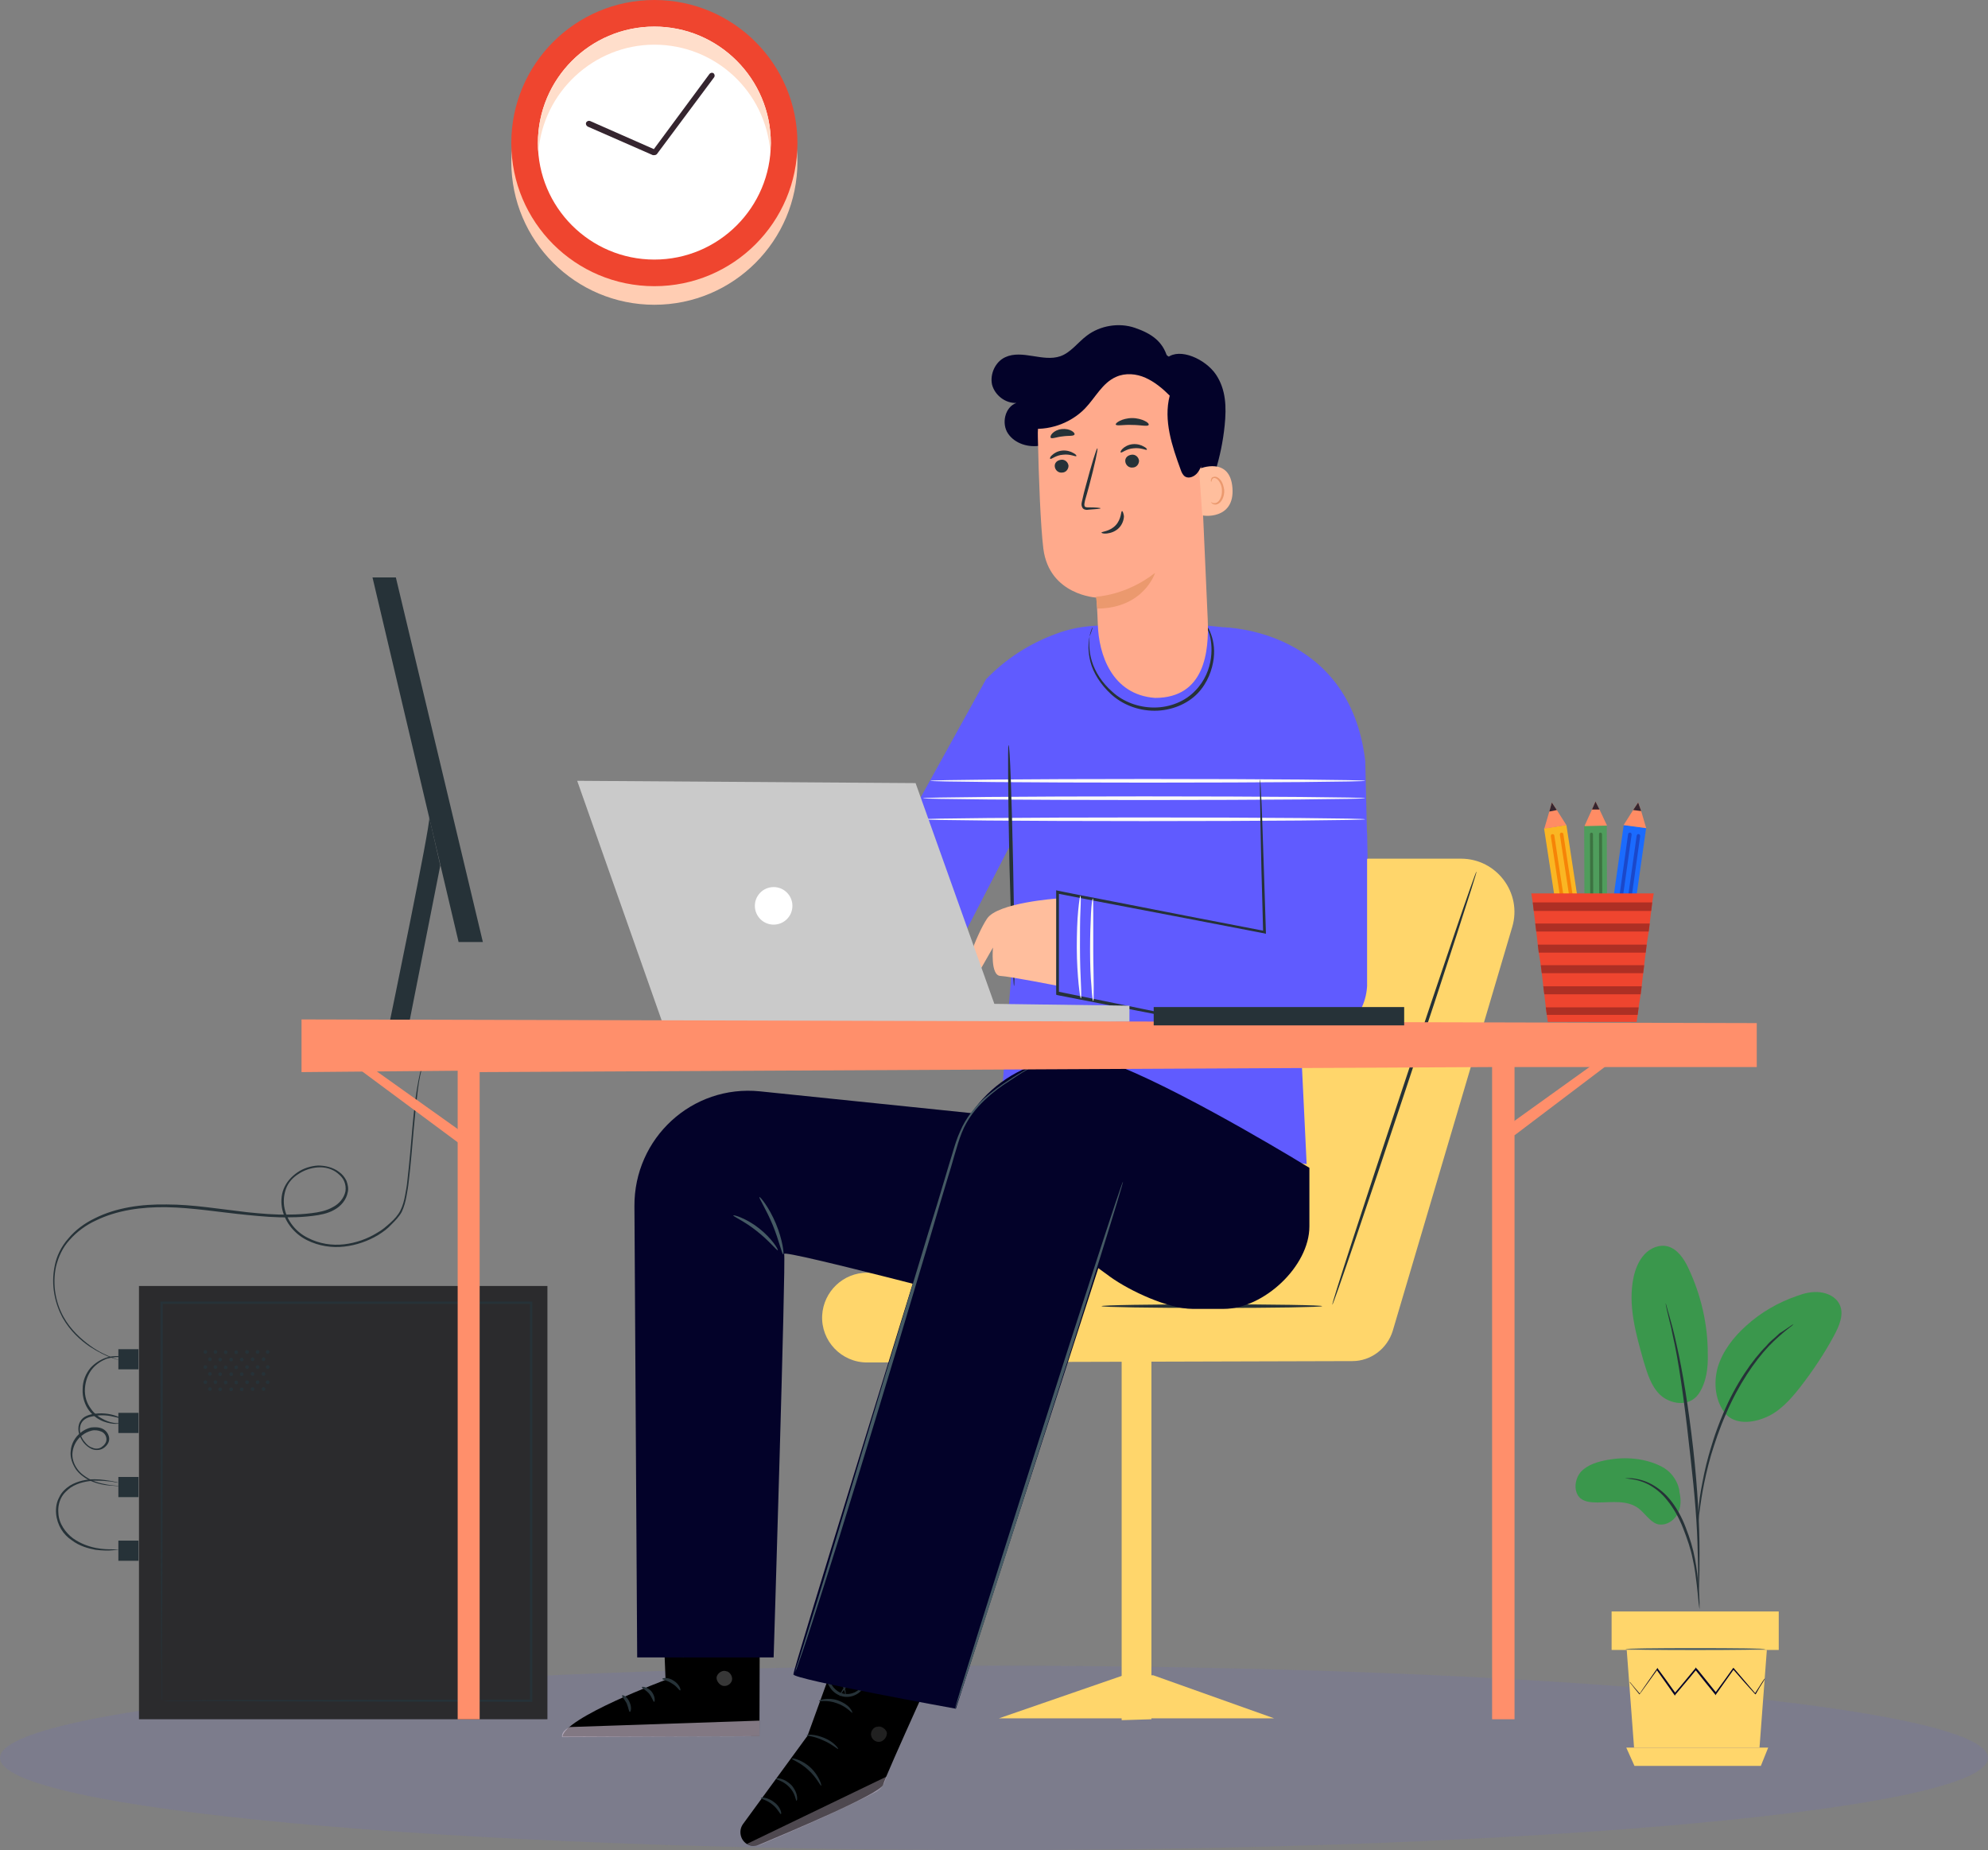 <svg width="647" height="602" viewBox="0 0 647 602" fill="none" xmlns="http://www.w3.org/2000/svg">
<rect x="0" y="0" width="647" height="602" fill="#808080" stroke="none"/>
<path opacity="0.1" d="M323.5 602C502.164 602 647 588.569 647 572C647 555.431 502.164 542 323.5 542C144.836 542 0 555.431 0 572C0 588.569 144.836 602 323.5 602Z" fill="#605BFF"/>
<path d="M509.787 268.439L502.52 269.552L510.929 324.46L518.196 323.347L509.787 268.439Z" fill="#FAB623"/>
<path d="M509.782 268.478L502.594 269.622L504.227 264.067L505.044 261.127L506.678 263.577L509.782 268.478Z" fill="#FF8C64"/>
<path d="M517.621 319.439L510.354 320.552L510.972 324.589L518.239 323.476L517.621 319.439Z" fill="#35252F"/>
<path d="M518.277 326.639L511.905 327.619C511.578 327.619 511.415 327.455 511.415 327.129L510.925 324.351L518.277 323.208L518.767 325.985C518.767 326.312 518.603 326.639 518.277 326.639Z" fill="#EF452F"/>
<path d="M506.676 263.577L504.226 264.067L505.042 261.127L506.676 263.577Z" fill="#35252F"/>
<path d="M510.373 320.555L517.64 319.442L517.195 316.535L509.928 317.648L510.373 320.555Z" fill="#F68407"/>
<path d="M504.718 272.072L510.926 312.752C510.926 313.079 511.253 313.242 511.579 313.242C511.906 313.242 512.07 312.915 512.07 312.588L505.861 271.909C505.861 271.582 505.535 271.419 505.208 271.419C504.881 271.419 504.718 271.745 504.718 272.072Z" fill="#F68407"/>
<path d="M507.657 271.583L513.865 312.262C513.865 312.589 514.192 312.752 514.519 312.752C514.846 312.752 515.009 312.426 515.009 312.099L508.801 271.419C508.801 271.093 508.474 270.929 508.147 270.929C507.821 270.929 507.657 271.256 507.657 271.583Z" fill="#F68407"/>
<path d="M522.927 268.63L515.576 268.654L515.757 324.2L523.108 324.176L522.927 268.63Z" fill="#4F9D5C"/>
<path d="M523.015 268.64L515.663 268.804L518.114 263.412L519.257 260.798L520.564 263.412L523.015 268.64Z" fill="#FF8C64"/>
<path d="M523.174 320.255L515.823 320.279L515.836 324.363L523.188 324.339L523.174 320.255Z" fill="#35252F"/>
<path d="M522.689 327.455H516.317C515.991 327.455 515.827 327.292 515.827 326.965V324.188H523.179V326.965C523.179 327.292 523.015 327.455 522.689 327.455Z" fill="#EF452F"/>
<path d="M520.566 263.414H518.115L519.259 260.8L520.566 263.414Z" fill="#35252F"/>
<path d="M515.821 320.281L523.172 320.257L523.163 317.316L515.811 317.34L515.821 320.281Z" fill="#3C7341"/>
<path d="M517.459 271.418L517.622 312.588C517.622 312.914 517.949 313.078 518.112 313.078C518.439 313.078 518.603 312.751 518.603 312.588L518.439 271.418C518.439 271.091 518.112 270.928 517.949 270.928C517.786 270.928 517.459 271.091 517.459 271.418Z" fill="#3C7341"/>
<path d="M520.401 271.419L520.564 312.589C520.564 312.915 520.891 313.079 521.054 313.079C521.381 313.079 521.545 312.752 521.545 312.589L521.381 271.419C521.381 271.092 521.054 270.929 520.891 270.929C520.564 270.929 520.401 271.092 520.401 271.419Z" fill="#3C7341"/>
<path d="M535.731 269.476L528.452 268.442L520.637 323.438L527.916 324.473L535.731 269.476Z" fill="#1B6BFE"/>
<path d="M535.758 269.459L528.406 268.478L531.51 263.577L533.144 261.127L534.124 263.904L535.758 269.459Z" fill="#FF8C64"/>
<path d="M528.509 320.522L521.23 319.488L520.655 323.532L527.934 324.566L528.509 320.522Z" fill="#35252F"/>
<path d="M526.936 327.619L520.564 326.639C520.238 326.639 520.074 326.312 520.074 326.149L520.401 323.372L527.753 324.352L527.426 327.129C527.426 327.456 527.263 327.619 526.936 327.619Z" fill="#EF452F"/>
<path d="M534.125 263.904L531.511 263.577L533.144 261.127L534.125 263.904Z" fill="#35252F"/>
<path d="M521.181 319.371L528.46 320.406L528.874 317.494L521.595 316.46L521.181 319.371Z" fill="#1B48CA"/>
<path d="M529.876 271.419L524.158 312.099C524.158 312.426 524.321 312.752 524.648 312.752C524.975 312.752 525.301 312.589 525.301 312.262L531.019 271.583C531.019 271.256 530.856 270.929 530.529 270.929C530.203 270.929 529.876 271.093 529.876 271.419Z" fill="#1B48CA"/>
<path d="M532.655 271.909L526.937 312.589C526.937 312.916 527.1 313.242 527.427 313.242C527.753 313.242 528.08 313.079 528.08 312.752L533.798 272.073C533.798 271.746 533.635 271.419 533.308 271.419C532.981 271.256 532.818 271.583 532.655 271.909Z" fill="#1B48CA"/>
<path d="M538.21 290.697L537.72 293.638L537.393 296.415L536.903 300.5L536.577 303.114L535.923 307.361L535.596 309.975L535.106 314.059L534.78 316.673L534.289 320.921L533.963 323.535L533.309 327.783L532.982 330.233L532.656 332.52H503.739L503.412 330.233L503.085 327.783L502.595 323.535L502.269 320.921L501.778 316.673L501.452 314.059L500.798 309.975L500.471 307.361L499.981 303.114L499.655 300.5L499.165 296.415L498.838 293.638L498.348 290.697H538.21Z" fill="#EF452F"/>
<path d="M537.719 293.637L537.393 296.415H499.164L498.837 293.637H537.719Z" fill="#AD2F24"/>
<path d="M536.904 300.5L536.577 303.114H499.982L499.655 300.5H536.904Z" fill="#AD2F24"/>
<path d="M535.922 307.36L535.596 309.974H500.797L500.471 307.36H535.922Z" fill="#AD2F24"/>
<path d="M535.104 314.059L534.778 316.673H501.776L501.45 314.059H535.104Z" fill="#AD2F24"/>
<path d="M534.288 320.921L533.961 323.535H502.594L502.267 320.921H534.288Z" fill="#AD2F24"/>
<path d="M533.307 327.781L532.98 330.232H503.41L503.083 327.781H533.307Z" fill="#AD2F24"/>
<path d="M212.965 99.167C238.68 99.167 259.526 78.32 259.526 52.606C259.526 26.891 238.68 6.045 212.965 6.045C187.25 6.045 166.404 26.891 166.404 52.606C166.404 78.32 187.25 99.167 212.965 99.167Z" fill="#FFCDB3"/>
<path d="M212.965 93.122C238.68 93.122 259.526 72.276 259.526 46.561C259.526 20.846 238.68 0 212.965 0C187.25 0 166.404 20.846 166.404 46.561C166.404 72.276 187.25 93.122 212.965 93.122Z" fill="#EF452F"/>
<path d="M212.964 84.462C233.875 84.462 250.866 67.472 250.866 46.56C250.866 25.648 233.875 8.658 212.964 8.658C192.052 8.658 175.062 25.648 175.062 46.56C175.062 67.472 192.052 84.462 212.964 84.462Z" fill="white"/>
<path d="M175.062 46.56C175.062 47.54 175.062 48.52 175.225 49.501C176.695 30.059 193.196 14.539 212.964 14.539C232.895 14.539 249.232 29.896 250.703 49.501C250.703 48.52 250.866 47.54 250.866 46.56C250.866 25.648 233.875 8.658 212.964 8.658C192.052 8.658 175.062 25.648 175.062 46.56Z" fill="#FFDECB"/>
<path d="M212.965 50.482C213.292 50.482 213.618 50.319 213.782 50.155L232.406 25.159C232.733 24.669 232.569 24.179 232.243 23.852C231.753 23.526 231.263 23.689 230.936 24.016L212.802 48.522L192.053 39.373C191.563 39.209 191.073 39.373 190.746 39.863C190.583 40.353 190.746 40.843 191.236 41.17L212.475 50.482C212.638 50.482 212.802 50.482 212.965 50.482Z" fill="#35252F"/>
<path d="M492.165 301.607L453.269 433.049C451.48 438.862 446.115 442.885 440.154 442.885L282.184 443.332C273.839 443.332 267.132 436.328 267.579 427.982C268.026 420.233 274.435 414.123 282.184 414.123H342.541L390.975 279.401H475.474C487.098 279.401 495.443 290.578 492.165 301.607Z" fill="#FFD66B"/>
<path d="M394.403 425.598C374.567 425.598 358.487 425.331 358.487 425.002C358.487 424.672 374.567 424.406 394.403 424.406C414.238 424.406 430.318 424.672 430.318 425.002C430.318 425.331 414.238 425.598 394.403 425.598Z" fill="#263238"/>
<path d="M480.54 283.575C480.242 283.425 469.512 314.87 456.547 353.916C443.581 392.812 433.298 424.406 433.596 424.555C433.894 424.704 444.624 393.259 457.59 354.214C470.555 315.318 480.838 283.575 480.54 283.575Z" fill="#263238"/>
<path d="M365.044 559.724L374.731 559.426V442.885H365.044V559.724Z" fill="#FFD66B"/>
<path d="M414.67 559.127H325.104L365.64 545.118H375.326L414.67 559.127Z" fill="#FFD66B"/>
<path d="M437.324 249.147L422.57 323.214L425.253 378.802L325.553 362.26L329.428 313.677L329.577 273.439L305.136 320.83L286.061 284.02L320.933 220.981C327.341 214.424 334.793 209.506 343.735 206.227C348.056 204.588 352.676 203.694 358.041 203.545C369.516 207.121 380.992 207.121 392.616 203.545C393.957 203.694 395.894 203.843 398.428 204.141C398.577 204.141 398.726 204.141 398.875 204.141C420.037 206.674 436.132 224.26 437.324 245.571V249.147Z" fill="#605BFF"/>
<path d="M398.279 204.14C398.279 204.14 439.262 204.438 444.329 247.657L445.074 279.4L409.754 279.102L398.279 204.14Z" fill="#605BFF"/>
<path d="M300.367 259.728C300.367 260.026 332.557 260.325 372.347 260.325C412.138 260.325 444.328 260.026 444.328 259.728C444.328 259.43 412.138 259.132 372.347 259.132C332.557 259.132 300.367 259.43 300.367 259.728Z" fill="#FAFAFA"/>
<path d="M300.367 266.584C300.367 266.882 332.557 267.18 372.347 267.18C412.138 267.18 444.328 266.882 444.328 266.584C444.328 266.286 412.138 265.988 372.347 265.988C332.557 265.988 300.367 266.286 300.367 266.584Z" fill="#FAFAFA"/>
<path d="M302.751 254.066C302.751 254.364 334.494 254.662 373.54 254.662C412.585 254.662 444.328 254.364 444.328 254.066C444.328 253.768 412.585 253.469 373.54 253.469C334.345 253.469 302.751 253.768 302.751 254.066Z" fill="#FAFAFA"/>
<path d="M330.024 320.831C330.322 320.831 330.173 303.245 329.726 281.636C329.279 260.027 328.683 242.442 328.236 242.442C327.938 242.442 328.087 260.027 328.534 281.636C329.13 303.245 329.726 320.831 330.024 320.831Z" fill="#263238"/>
<path d="M344.032 292.366C344.032 292.366 324.659 293.707 321.231 298.923C317.803 303.99 312.438 318.595 314.376 318.744C316.462 318.893 317.803 317.701 317.803 317.701L323.168 308.312C323.168 308.312 322.274 317.403 325.553 317.552C328.682 317.701 344.479 320.831 344.479 320.831L344.032 292.366Z" fill="#FFBE9D"/>
<path d="M444.925 270.905V320.83C444.329 332.454 433.301 340.799 421.974 338.415L343.884 322.32L344.033 290.279L411.393 303.244L412.288 269.415L444.925 270.905Z" fill="#605BFF"/>
<path d="M400.365 334.392C400.365 334.392 400.067 334.243 399.321 334.094C398.576 333.945 397.533 333.647 396.341 333.349C393.658 332.753 389.784 332.007 384.866 330.964C374.881 328.878 360.872 326.046 344.181 322.619L344.628 323.066C344.628 313.081 344.628 301.904 344.628 290.131L344.032 290.727C348.503 291.621 353.123 292.515 357.743 293.409C377.414 297.135 395.894 300.712 411.393 303.692L411.989 303.841V303.245C411.542 288.342 411.095 275.973 410.797 267.18C410.648 262.858 410.499 259.58 410.349 257.195C410.349 256.152 410.2 255.258 410.2 254.513C410.2 253.917 410.051 253.619 410.051 253.619C410.051 253.619 410.051 253.917 410.051 254.513C410.051 255.258 410.051 256.003 410.051 257.195C410.051 259.58 410.2 263.007 410.2 267.329C410.349 276.122 410.648 288.491 411.095 303.394L411.691 302.947C396.192 299.966 377.712 296.39 358.041 292.515C353.272 291.621 348.652 290.727 344.33 289.833L343.734 289.683V290.28C343.734 302.053 343.734 313.081 343.734 323.215V323.662L344.181 323.811C360.872 327.09 374.881 329.772 384.866 331.709C389.784 332.604 393.658 333.349 396.341 333.796C397.682 333.945 398.576 334.243 399.47 334.392C400.067 334.392 400.365 334.392 400.365 334.392Z" fill="#263238"/>
<path d="M355.507 204.141C355.507 204.141 355.358 204.439 355.209 204.886C355.06 205.333 354.762 206.079 354.613 207.122C354.166 209.059 354.017 212.04 354.911 215.467C355.805 218.895 358.19 222.77 361.617 225.899C365.194 229.178 370.261 231.264 375.775 231.264C381.289 231.264 386.505 229.029 389.784 225.601C393.062 222.174 394.553 217.852 395 214.275C395.447 210.698 394.702 207.718 393.957 205.93C393.659 205.035 393.211 204.29 392.913 203.843C392.615 203.396 392.466 203.098 392.466 203.247C392.317 203.247 392.913 204.29 393.51 206.079C394.106 207.867 394.553 210.698 394.106 214.126C393.659 217.554 392.168 221.577 388.89 224.856C385.76 228.135 380.842 230.221 375.626 230.221C370.41 230.221 365.492 228.284 362.065 225.154C358.637 222.174 356.401 218.597 355.358 215.169C354.315 211.891 354.464 208.91 354.613 207.122C355.358 205.184 355.656 204.141 355.507 204.141Z" fill="#263238"/>
<path d="M351.781 324.854C351.93 324.854 351.93 322.917 351.781 319.936C351.632 316.956 351.483 312.783 351.483 308.163C351.483 303.543 351.483 299.37 351.632 296.39C351.781 293.409 351.781 291.472 351.632 291.472C351.483 291.472 351.185 293.26 350.887 296.39C350.589 299.37 350.44 303.692 350.44 308.312C350.44 312.932 350.738 317.105 351.036 320.234C351.334 323.066 351.632 325.003 351.781 324.854Z" fill="#FAFAFA"/>
<path d="M355.806 325.749C355.955 325.749 355.955 323.811 355.955 320.831C355.955 317.403 355.806 313.379 355.806 309.057C355.806 304.736 355.806 300.712 355.806 297.284C355.806 294.304 355.806 292.366 355.657 292.366C355.508 292.366 355.209 294.155 355.06 297.284C354.911 300.265 354.762 304.437 354.762 309.057C354.762 313.677 354.911 317.85 355.209 320.831C355.358 323.96 355.657 325.749 355.806 325.749Z" fill="#FAFAFA"/>
<path d="M277.564 524.105L262.81 564.79L241.798 593.552C240.307 595.639 240.903 598.619 242.99 599.961C244.182 600.706 245.672 600.855 247.013 600.259C255.508 596.682 286.506 583.717 287.4 580.736C288.443 577.159 308.413 533.494 308.413 533.494L277.564 524.105Z" fill="black"/>
<g opacity="0.6">
<g opacity="0.6">
<path d="M243.139 599.962L288.592 578.054L287.996 579.694C287.4 581.184 286.357 582.376 285.016 583.121C281.29 585.059 270.858 590.424 247.46 600.26C245.97 600.856 244.331 600.707 243.139 599.962Z" fill="#D8C8DA"/>
</g>
</g>
<g opacity="0.6">
<g opacity="0.6">
<g opacity="0.6">
<path opacity="0.6" d="M285.463 561.81C284.122 562.108 283.228 563.45 283.526 564.791C283.824 566.132 285.165 567.026 286.506 566.728C287.848 566.43 288.891 564.791 288.593 563.599C288.146 562.406 286.506 561.363 285.314 561.959" fill="white"/>
</g>
</g>
</g>
<path d="M259.234 585.952C258.936 585.952 258.936 583.567 256.85 581.481C254.912 579.395 252.528 579.097 252.528 578.799C252.528 578.65 253.124 578.5 254.167 578.799C255.21 579.097 256.403 579.693 257.595 580.885C258.638 582.077 259.234 583.418 259.383 584.462C259.532 585.356 259.383 585.952 259.234 585.952Z" fill="#263238"/>
<path d="M254.168 590.274C253.87 590.423 253.125 588.485 251.337 587.144C249.548 585.654 247.611 585.356 247.611 585.058C247.611 584.76 249.846 584.76 251.933 586.399C254.019 587.889 254.466 590.125 254.168 590.274Z" fill="#263238"/>
<path d="M267.281 581.035C266.983 581.184 265.791 578.352 263.109 575.968C260.426 573.434 257.595 572.54 257.744 572.242C257.744 571.944 261.022 572.54 263.854 575.223C266.685 577.905 267.43 581.035 267.281 581.035Z" fill="#263238"/>
<path d="M272.795 569.112C272.646 569.261 270.709 567.473 267.877 566.281C265.046 564.939 262.512 564.79 262.512 564.641C262.512 564.343 265.195 564.194 268.324 565.536C271.305 566.728 272.944 568.963 272.795 569.112Z" fill="#263238"/>
<path d="M277.416 557.339C277.266 557.488 275.478 555.253 272.349 554.209C269.219 553.017 266.536 553.762 266.536 553.464C266.536 553.315 267.133 553.017 268.325 552.868C269.517 552.719 271.156 552.719 272.796 553.315C274.435 553.911 275.776 554.806 276.521 555.7C277.266 556.594 277.416 557.19 277.416 557.339Z" fill="#263238"/>
<path d="M273.242 551.974C273.242 551.974 273.242 551.378 273.838 550.484C274.286 549.59 275.18 548.249 276.67 546.907C277.415 546.311 278.16 545.566 279.501 545.417C280.098 545.417 280.992 545.864 281.29 546.46C281.588 547.205 281.439 547.95 281.29 548.547C280.247 551.08 277.117 552.719 274.136 551.974C271.156 551.229 269.219 548.547 268.92 545.864C268.92 545.268 268.92 544.374 269.517 543.927C270.113 543.331 271.007 543.331 271.603 543.778C272.795 544.374 273.242 545.417 273.689 546.162C274.584 547.801 275.031 549.292 275.18 550.335C275.329 551.378 275.329 551.974 275.329 551.974C275.18 551.974 275.031 549.59 273.093 546.46C272.646 545.715 272.05 544.821 271.156 544.374C270.709 544.225 270.262 544.225 270.113 544.523C269.815 544.821 269.666 545.268 269.815 545.864C270.113 548.099 271.901 550.484 274.435 551.08C276.968 551.676 279.8 550.335 280.545 548.249C280.694 547.801 280.843 547.205 280.694 546.758C280.545 546.311 280.247 546.162 279.8 546.162C278.905 546.162 278.011 546.758 277.266 547.354C274.136 549.739 273.391 552.123 273.242 551.974Z" fill="#263238"/>
<path d="M215.27 513.524L216.612 546.608C216.612 546.608 183.527 558.978 183.08 565.088L247.162 564.939L247.312 513.375L215.27 513.524Z" fill="black"/>
<g opacity="0.6">
<g opacity="0.6">
<path opacity="0.6" d="M236.431 543.777C237.623 544.075 238.518 545.565 238.22 546.757C237.922 547.95 236.58 548.844 235.239 548.546C234.047 548.248 232.855 546.608 233.302 545.416C233.749 544.224 235.388 543.181 236.58 543.926" fill="white"/>
</g>
</g>
<g opacity="0.6">
<path d="M247.163 564.939V559.872L185.465 561.958C185.465 561.958 182.633 563.15 182.931 565.237L247.163 564.939Z" fill="#D8C8DA"/>
</g>
<path d="M215.569 546.31C215.569 546.608 217.208 546.757 218.698 547.8C220.337 548.694 221.083 550.185 221.381 550.036C221.679 550.036 221.232 548.098 219.294 546.906C217.357 545.565 215.42 546.012 215.569 546.31Z" fill="#263238"/>
<path d="M208.861 548.993C208.861 549.291 210.202 549.887 211.245 551.079C212.289 552.42 212.587 553.762 212.885 553.762C213.183 553.762 213.332 551.973 211.991 550.334C210.649 548.844 208.861 548.695 208.861 548.993Z" fill="#263238"/>
<path d="M204.986 557.04C205.285 557.04 205.732 555.55 204.837 553.761C204.092 551.973 202.602 551.377 202.453 551.675C202.304 551.973 203.198 552.867 203.943 554.208C204.539 555.699 204.688 557.04 204.986 557.04Z" fill="#263238"/>
<path d="M216.015 538.71C216.164 539.008 217.654 538.561 219.294 538.71C221.082 538.859 222.423 539.306 222.572 539.157C222.721 538.859 221.38 537.816 219.294 537.667C217.356 537.368 215.866 538.412 216.015 538.71Z" fill="#263238"/>
<g opacity="0.3">
<path opacity="0.3" d="M215.569 520.081L215.718 525.893L247.312 525.595V520.23L215.569 520.081Z" fill="black"/>
</g>
<path d="M215.866 532.004C215.866 532.153 217.059 532.302 219.145 532.004C220.188 531.855 221.232 531.557 222.573 530.961C223.169 530.663 223.765 530.365 224.361 529.917C224.659 529.768 224.957 529.47 225.255 529.172C225.553 528.874 225.851 527.98 225.404 527.533C225.106 527.086 224.51 526.788 224.063 526.788C223.616 526.788 223.169 526.937 222.871 526.937C222.126 527.086 221.53 527.384 220.933 527.682C219.741 528.278 218.698 529.023 217.953 529.619C216.463 530.961 216.016 532.153 216.016 532.302C216.165 532.451 216.91 531.408 218.4 530.215C219.145 529.619 220.188 529.023 221.232 528.576C221.828 528.278 222.424 528.129 223.02 527.98C223.765 527.831 224.212 527.831 224.51 528.129C224.51 528.278 224.51 528.278 224.51 528.427C224.361 528.576 224.063 528.725 223.765 529.023C223.169 529.321 222.573 529.768 222.126 530.066C221.083 530.663 219.89 530.961 218.996 531.259C217.208 531.706 215.866 531.855 215.866 532.004Z" fill="#263238"/>
<path d="M216.313 532.45C216.462 532.45 217.058 531.407 217.208 529.321C217.208 528.278 217.207 527.085 216.76 525.744C216.611 525.148 216.313 524.403 215.866 523.807C215.419 523.211 214.972 522.317 213.78 522.167C213.184 522.167 212.588 522.615 212.439 523.062C212.29 523.509 212.141 523.807 212.141 524.254C211.991 524.999 211.991 525.744 212.141 526.489C212.29 527.831 212.886 529.023 213.482 529.768C214.674 531.407 216.015 531.854 216.015 531.705C216.164 531.556 214.972 530.96 214.078 529.321C213.631 528.576 213.184 527.532 213.035 526.34C213.035 525.744 213.035 525.148 213.035 524.552C213.184 523.807 213.333 523.36 213.631 523.36C213.929 523.36 214.525 523.807 214.823 524.403C215.121 524.999 215.419 525.595 215.568 526.191C216.015 527.383 216.164 528.427 216.164 529.321C216.462 531.258 216.164 532.45 216.313 532.45Z" fill="#263238"/>
<path d="M247.312 355.108C285.165 358.982 335.387 364.198 335.387 364.198L328.532 425.896C328.532 425.896 254.763 406.373 255.21 408.013C255.806 409.652 251.782 539.307 251.782 539.307H207.372L206.478 392.514C206.329 370.309 225.255 352.872 247.312 355.108Z" fill="#030229"/>
<path d="M426.146 379.995V399.07C426.146 412.036 411.243 425.896 398.277 425.896H388.143C380.245 425.896 367.726 420.083 361.318 415.464L357.444 412.632L311.096 555.997C311.096 555.997 258.191 546.459 258.191 544.82C258.191 543.181 294.107 427.386 310.649 373.587C317.355 351.68 340.901 338.863 362.66 346.315C363.405 346.613 364.15 346.911 364.895 347.209C388.59 356.896 426.146 379.995 426.146 379.995Z" fill="#030229"/>
<path d="M258.34 544.969C258.34 544.969 258.489 544.82 258.638 544.522C258.787 544.075 258.936 543.628 259.234 543.032C259.681 541.691 260.426 539.753 261.321 537.071C263.109 531.855 265.493 524.403 268.474 515.015C274.435 496.386 282.334 470.455 290.977 441.842C295.299 427.535 299.323 413.824 303.048 401.455C304.837 395.196 306.625 389.384 308.264 383.87C309.159 381.038 309.904 378.505 310.649 375.822C311.394 373.289 312.139 370.755 313.033 368.52C314.822 364.049 317.653 360.621 320.485 357.939C323.316 355.256 325.999 353.319 328.383 351.829C330.619 350.338 332.407 349.146 333.748 348.401C334.344 348.103 334.791 347.805 335.09 347.507C335.388 347.358 335.537 347.209 335.537 347.209C335.537 347.209 335.388 347.209 335.09 347.507C334.642 347.656 334.195 347.954 333.599 348.252C332.258 348.997 330.47 350.04 328.234 351.531C325.85 353.021 323.167 354.958 320.187 357.492C317.355 360.174 314.375 363.602 312.437 368.222C311.394 370.457 310.649 372.991 309.904 375.524C309.159 378.058 308.264 380.74 307.519 383.423C305.88 388.937 304.092 394.898 302.154 401.008C298.429 413.377 294.256 427.088 289.934 441.395C281.29 470.008 273.541 495.79 267.878 514.716C265.046 523.956 262.662 531.557 261.023 536.922C260.277 539.455 259.532 541.542 259.085 542.883C258.936 543.479 258.787 544.075 258.638 544.522C258.34 544.671 258.34 544.969 258.34 544.969Z" fill="#455A64"/>
<path d="M247.163 389.533C246.865 389.682 249.398 393.556 251.485 398.623C253.571 403.69 254.465 408.161 254.912 408.161C255.21 408.161 254.763 403.541 252.528 398.176C250.292 392.811 247.312 389.235 247.163 389.533Z" fill="#455A64"/>
<path d="M238.668 395.493C238.519 395.791 242.394 397.43 246.269 400.56C250.292 403.69 252.826 406.968 253.124 406.819C253.422 406.67 251.187 402.944 247.014 399.666C242.841 396.387 238.668 395.195 238.668 395.493Z" fill="#455A64"/>
<path d="M310.798 556.146C311.096 556.295 323.615 517.845 338.667 470.455C353.867 423.064 365.79 384.465 365.492 384.465C365.194 384.316 352.675 422.766 337.623 470.156C322.571 517.547 310.5 555.997 310.798 556.146Z" fill="#455A64"/>
<path d="M367.577 332.455L216.015 333.946L187.849 254.066L297.981 254.812L323.614 326.643L367.577 327.239V332.455Z" fill="#CACACA"/>
<path d="M251.783 300.862C248.409 300.862 245.673 298.127 245.673 294.752C245.673 291.377 248.409 288.642 251.783 288.642C255.158 288.642 257.894 291.377 257.894 294.752C257.894 298.127 255.158 300.862 251.783 300.862Z" fill="white"/>
<path d="M379.944 116.364C378.454 110.999 374.579 108.466 369.364 106.677C364.148 104.889 358.037 105.932 353.716 109.211C350.735 111.446 348.5 114.725 345.072 115.917C339.409 117.854 332.703 113.682 327.189 116.215C323.91 117.705 322.122 121.729 322.867 125.157C323.761 128.584 327.189 131.267 330.765 131.118C327.039 132.459 325.847 137.824 328.083 141.103C330.318 144.381 334.789 145.723 338.664 144.977C342.538 144.232 345.966 141.848 348.947 139.165C351.927 136.483 354.61 133.502 357.739 131.118C360.869 128.733 364.744 126.945 368.767 127.094C374.132 127.392 378.752 131.416 381.137 136.185C383.521 140.954 384.117 146.468 384.415 151.833C384.713 157.198 384.862 162.712 386.353 167.779C386.502 168.375 386.8 169.12 387.396 169.269C388.29 169.567 389.035 168.673 389.482 167.779C394.4 158.688 397.53 148.703 398.573 138.42C399.169 132.459 399.02 126.796 395.741 121.878C392.314 116.811 383.968 113.085 379.944 116.364Z" fill="#030229"/>
<path d="M390.376 141.252L393.059 201.609C393.506 211.891 392.165 227.092 375.92 227.092C361.763 226.049 357.59 212.786 357.292 203.248C357.143 198.777 356.845 194.902 356.845 194.455C356.845 194.455 341.495 193.71 339.558 178.509C338.663 171.207 338.067 156.006 337.769 142.146C337.322 127.392 348.499 114.725 363.104 113.235L364.594 113.086C380.54 112.341 389.929 125.306 390.376 141.252Z" fill="#FFAA8C"/>
<path d="M356.695 194.158C356.695 194.158 366.382 193.86 375.92 186.408C375.92 186.408 372.343 197.883 357.142 198.032L356.695 194.158Z" fill="#EB996E"/>
<path d="M343.282 151.833C343.431 153.025 344.474 153.919 345.666 153.77C346.858 153.77 347.752 152.727 347.752 151.535C347.603 150.343 346.56 149.449 345.368 149.598C344.027 149.747 343.133 150.641 343.282 151.833Z" fill="#263238"/>
<path d="M341.791 149.299C342.089 149.597 343.579 148.107 345.964 147.958C348.348 147.66 350.137 148.703 350.286 148.405C350.435 148.256 350.137 147.809 349.242 147.362C348.497 146.914 347.156 146.467 345.666 146.616C344.176 146.765 342.983 147.511 342.387 148.107C341.791 148.554 341.642 149.15 341.791 149.299Z" fill="#263238"/>
<path d="M366.232 150.193C366.381 151.385 367.424 152.279 368.616 152.13C369.808 152.13 370.703 151.087 370.703 149.895C370.554 148.703 369.51 147.809 368.318 147.958C366.977 148.107 366.083 149.001 366.232 150.193Z" fill="#263238"/>
<path d="M364.743 147.213C365.041 147.511 366.531 146.021 368.916 145.872C371.3 145.574 373.088 146.617 373.237 146.319C373.386 146.17 373.088 145.723 372.194 145.276C371.449 144.829 370.108 144.381 368.617 144.53C367.127 144.679 365.935 145.425 365.339 146.021C364.743 146.617 364.594 147.064 364.743 147.213Z" fill="#263238"/>
<path d="M358.185 165.394C358.185 165.245 356.694 165.096 354.31 165.096C353.714 165.096 353.118 165.096 352.969 164.649C352.82 164.202 352.969 163.605 353.118 162.86C353.565 161.37 354.012 159.731 354.459 158.091C356.247 151.385 357.439 145.871 357.141 145.871C356.843 145.871 355.204 151.236 353.416 157.942C352.969 159.582 352.521 161.221 352.223 162.711C352.074 163.456 351.776 164.202 352.223 165.096C352.372 165.543 352.969 165.841 353.267 165.841C353.714 165.99 354.012 165.841 354.31 165.841C356.694 165.692 358.185 165.543 358.185 165.394Z" fill="#263238"/>
<path d="M365.19 166.288C364.742 166.288 365.041 168.822 363.103 170.908C361.166 172.995 358.334 172.995 358.483 173.293C358.483 173.442 359.079 173.74 360.272 173.591C361.464 173.442 362.954 172.995 364.146 171.802C365.339 170.61 365.786 168.971 365.786 167.928C365.637 166.884 365.339 166.288 365.19 166.288Z" fill="#263238"/>
<path d="M363.104 138.123C363.402 138.719 365.637 138.123 368.469 138.272C371.3 138.272 373.536 138.868 373.834 138.272C373.983 137.973 373.536 137.377 372.493 136.93C371.598 136.483 370.108 136.036 368.469 136.036C366.83 136.036 365.339 136.483 364.445 136.93C363.551 137.377 363.104 137.824 363.104 138.123Z" fill="#263238"/>
<path d="M341.941 142.444C342.388 142.891 344.028 142.146 345.816 141.997C347.753 141.699 349.393 141.997 349.691 141.401C349.84 141.103 349.542 140.656 348.797 140.209C348.051 139.762 346.859 139.464 345.518 139.613C344.177 139.762 343.134 140.358 342.537 140.954C341.941 141.55 341.792 142.146 341.941 142.444Z" fill="#263238"/>
<path d="M390.228 152.578C390.526 152.429 400.362 148.406 401.107 158.838C401.852 169.27 391.271 167.928 391.271 167.63C391.271 167.183 390.228 152.578 390.228 152.578Z" fill="#FFBE9D"/>
<path d="M394.102 163.309C394.102 163.309 394.251 163.458 394.549 163.607C394.847 163.756 395.443 163.756 395.89 163.607C396.934 163.16 397.828 161.371 397.679 159.434C397.679 158.54 397.381 157.646 396.934 156.9C396.486 156.155 396.039 155.708 395.443 155.559C394.847 155.41 394.549 155.857 394.4 156.155C394.251 156.453 394.4 156.602 394.251 156.751C394.251 156.751 393.953 156.602 394.102 156.155C394.102 156.006 394.251 155.708 394.4 155.41C394.698 155.261 394.996 155.112 395.443 155.112C396.188 155.112 397.083 155.857 397.53 156.602C397.977 157.347 398.275 158.391 398.424 159.434C398.573 161.52 397.53 163.607 396.188 164.054C395.443 164.352 394.847 164.054 394.549 163.905C394.251 163.607 394.102 163.458 394.102 163.309Z" fill="#EB996E"/>
<path d="M334.194 139.315C341.049 140.358 348.351 137.825 353.12 132.907C356.548 129.33 358.783 124.561 363.254 122.624C366.235 121.283 369.811 121.581 372.792 122.922C375.772 124.263 378.306 126.35 380.69 128.734C378.604 136.782 381.436 145.127 384.267 152.877C384.565 153.771 385.012 154.665 385.757 155.112C387.099 155.857 388.887 154.963 389.781 153.771C391.271 151.833 391.718 149.151 391.868 146.767C392.315 141.103 391.868 135.291 389.93 129.926C388.142 124.561 384.863 119.643 380.392 116.067C374.729 111.745 367.427 109.957 360.274 110.851C353.12 111.745 346.563 115.023 341.496 119.941C339.112 122.177 336.876 124.859 335.982 127.989" fill="#030229"/>
<path d="M540.6 477.113C535.235 474.431 528.976 473.984 523.164 475.027C520.034 475.623 516.756 476.517 514.52 478.902C512.434 481.286 511.987 485.459 514.371 487.545C515.862 488.738 517.948 488.887 519.885 488.887C524.505 488.887 529.572 487.992 533.298 490.824C535.384 492.463 536.875 494.997 539.259 495.891C541.792 496.636 544.475 495.146 545.816 492.91C547.157 490.675 547.157 487.843 546.561 485.459C546.71 485.31 545.965 479.796 540.6 477.113Z" fill="#3A974C"/>
<path d="M552.819 453.567C549.541 458.186 543.282 456.696 540.301 453.865C537.321 451.033 536.128 446.86 534.936 442.986C532.403 434.044 529.72 424.655 531.657 415.564C532.254 412.882 533.297 410.199 535.234 408.113C537.171 406.027 540.152 404.834 542.835 405.579C545.964 406.474 548.051 409.603 549.392 412.435C553.565 421.227 555.8 430.765 555.8 440.452C555.949 445.072 555.353 449.841 552.819 453.567Z" fill="#3A974C"/>
<path d="M561.761 460.273C558.184 456.1 557.588 449.99 559.078 444.774C560.718 439.558 564.145 435.087 568.318 431.361C573.087 427.04 578.75 423.761 584.86 421.675C587.245 420.78 589.778 420.184 592.312 420.482C594.845 420.78 597.379 421.973 598.571 424.208C600.359 427.487 598.571 431.51 596.782 434.789C593.653 440.601 589.927 446.115 585.903 451.331C582.625 455.504 578.899 459.677 573.981 461.465C569.063 463.402 563.847 463.104 561.314 459.677" fill="#3A974C"/>
<path d="M553.117 523.609C553.117 523.609 552.968 522.864 552.819 521.523C552.67 520.033 552.521 518.095 552.223 515.711C551.925 513.326 551.627 510.346 550.882 507.216C550.286 504.087 549.093 500.659 547.752 497.231C546.411 493.804 544.623 490.674 542.685 488.29C540.748 485.756 538.363 483.968 536.277 482.925C534.191 481.882 532.253 481.434 530.912 481.285C529.571 481.136 528.826 480.987 528.826 480.987C528.826 480.987 529.571 480.987 530.912 480.987C532.253 481.136 534.34 481.434 536.575 482.478C538.81 483.521 541.344 485.309 543.43 487.843C545.517 490.376 547.305 493.506 548.646 497.082C549.988 500.51 551.031 503.938 551.627 507.216C552.223 510.346 552.521 513.326 552.819 515.711C552.968 518.095 553.117 520.182 553.117 521.523C553.117 522.864 553.117 523.609 553.117 523.609Z" fill="#263238"/>
<path d="M552.67 519.139C552.67 519.139 552.67 518.841 552.67 518.096C552.67 517.351 552.67 516.456 552.67 515.264C552.67 512.88 552.67 509.303 552.521 504.981C552.372 496.338 551.627 486.949 550.137 473.834C548.795 461.465 547.007 447.009 545.07 437.62C544.623 435.534 544.175 433.597 543.877 431.957C543.43 430.318 543.132 428.828 542.834 427.636C542.536 426.592 542.387 425.698 542.238 424.953C542.089 424.357 542.089 424.059 542.089 424.059C542.089 424.059 542.238 424.357 542.387 424.953C542.536 425.698 542.834 426.592 543.132 427.636C543.43 428.828 543.877 430.169 544.325 431.957C544.772 433.597 545.219 435.534 545.666 437.62C547.603 446.115 549.541 458.037 551.031 471.152C552.521 484.415 553.117 496.338 553.117 505.13C553.117 509.452 553.117 513.029 552.968 515.413C552.968 516.605 552.819 517.5 552.819 518.245C552.67 518.841 552.67 519.139 552.67 519.139Z" fill="#263238"/>
<path d="M552.67 495.89C552.67 495.89 552.67 494.847 552.67 492.91C552.819 490.972 552.968 488.29 553.564 485.011C554.16 481.733 554.905 477.709 556.098 473.536C556.694 471.599 557.886 466.83 560.867 459.826C564.89 450.288 570.255 442.538 575.024 437.769C576.067 436.428 577.409 435.534 578.303 434.64C578.75 434.193 579.197 433.746 579.793 433.448C580.24 433.149 580.687 432.851 581.134 432.553C582.625 431.51 583.519 430.914 583.668 430.914C583.817 431.063 580.24 433.298 575.62 438.067C571 442.985 565.784 450.586 561.761 459.975C559.525 465.042 558.035 469.661 556.843 473.536C555.651 477.709 554.756 481.733 554.16 485.011C553.564 488.29 553.266 490.972 552.968 492.91C552.819 494.996 552.67 495.89 552.67 495.89Z" fill="#263238"/>
<path d="M575.025 536.873L572.64 568.616H531.807L529.422 536.873H575.025Z" fill="#FFD66B"/>
<path d="M524.503 524.355H578.898V536.873H524.503V524.355Z" fill="#FFD66B"/>
<path d="M573.072 574.605L575.467 568.644H529.268L531.944 574.605H573.072Z" fill="#FFD66B"/>
<path d="M530.316 547.157C530.316 547.157 530.316 547.306 530.465 547.455C530.614 547.604 530.763 547.902 531.061 548.2C531.657 548.945 532.402 549.988 533.445 551.18L533.594 551.329C535.085 549.243 537.022 546.56 539.407 543.282H539.109C540.897 545.815 542.834 548.498 544.921 551.478L545.07 551.776L545.219 551.478C547.305 548.945 549.69 546.262 552.074 543.282H551.627C551.776 543.431 551.925 543.58 552.074 543.729C554.16 546.411 556.247 548.945 558.184 551.329L558.333 551.627L558.482 551.329C560.569 548.349 562.506 545.666 564.294 543.133H563.996C566.828 546.411 569.212 549.094 571.15 551.18L571.299 551.329L571.448 551.18C572.342 549.541 573.087 548.349 573.683 547.455C573.981 547.007 574.13 546.709 574.279 546.411C574.428 546.113 574.428 546.113 574.428 546.113C574.428 546.113 574.279 546.262 574.13 546.411C573.981 546.709 573.683 547.007 573.534 547.305C572.938 548.2 572.193 549.392 571.15 551.031H571.299C569.51 548.945 567.126 546.113 564.294 542.835L564.145 542.686L563.996 542.835C562.208 545.368 560.271 548.051 558.184 550.882H558.631C556.694 548.498 554.607 545.815 552.521 543.282C552.372 543.133 552.223 542.984 552.074 542.835L551.925 542.537L551.776 542.835C549.391 545.666 547.156 548.498 544.921 551.031H545.368C543.281 548.051 541.344 545.368 539.556 542.984L539.407 542.686L539.258 542.984C537.022 546.262 534.936 549.094 533.594 551.18H533.744C532.7 549.988 531.806 548.945 531.21 548.2C530.912 547.902 530.763 547.604 530.614 547.455C530.316 547.306 530.316 547.157 530.316 547.157Z" fill="#030229"/>
<path d="M551.777 536.873C539.184 536.873 528.975 536.74 528.975 536.575C528.975 536.411 539.184 536.277 551.777 536.277C564.37 536.277 574.578 536.411 574.578 536.575C574.578 536.74 564.37 536.873 551.777 536.873Z" fill="#455A64"/>
<path d="M128.835 187.897L157.15 306.524H149.251L121.234 187.897H128.835Z" fill="#263238"/>
<path d="M139.714 265.988C140.161 268.223 126.749 332.901 126.749 332.901H133.157L143.291 281.636L139.714 265.988Z" fill="#263238"/>
<path d="M45.229 418.445H178.162V559.426H45.229V418.445Z" fill="#2B2B2D"/>
<path d="M38.523 439.01H45.08V445.567H38.523V439.01Z" fill="#263238"/>
<path d="M38.523 459.725H45.08V466.282H38.523V459.725Z" fill="#263238"/>
<path d="M38.523 480.589H45.08V487.146H38.523V480.589Z" fill="#263238"/>
<path d="M38.523 501.303H45.08V507.86H38.523V501.303Z" fill="#263238"/>
<path d="M38.373 482.377C38.373 482.377 37.628 482.228 36.436 481.93C35.095 481.781 33.306 481.334 30.773 481.334C28.388 481.334 25.408 481.781 22.725 483.42C21.384 484.314 20.043 485.507 19.298 487.146C18.403 488.785 18.105 490.573 18.254 492.511C18.404 494.299 19 496.088 19.894 497.578C20.788 499.068 21.98 500.26 23.321 501.154C25.855 503.092 28.686 503.837 31.071 504.284C33.455 504.582 35.393 504.582 36.734 504.433C38.075 504.284 38.82 504.135 38.82 504.135C38.82 504.135 38.075 504.135 36.734 504.135C35.393 504.135 33.455 504.135 31.22 503.688C28.984 503.241 26.302 502.347 23.768 500.558C21.384 498.77 19.149 495.789 19 492.362C18.851 490.573 19.149 488.934 19.894 487.444C20.639 485.954 21.831 484.91 23.023 484.016C25.557 482.377 28.388 481.93 30.773 481.781C33.157 481.781 34.946 481.93 36.287 482.079C37.628 482.377 38.373 482.526 38.373 482.377Z" fill="#263238"/>
<path d="M40.013 461.811C40.013 461.811 39.864 461.662 39.417 461.364C38.97 461.215 38.374 460.917 37.48 460.619C35.691 460.023 33.009 459.576 29.879 460.172C29.134 460.321 28.24 460.619 27.495 461.066C26.75 461.513 26.005 462.408 25.706 463.451C25.11 465.388 25.855 467.624 27.197 469.412C27.942 470.306 28.836 471.051 29.879 471.498C30.922 471.945 32.413 471.945 33.456 471.349C34.499 470.753 35.542 469.561 35.542 468.22C35.542 466.878 34.648 465.537 33.456 464.941C32.264 464.345 30.922 464.345 29.581 464.494C28.389 464.792 27.197 465.388 26.303 466.133C24.365 467.624 23.173 469.859 23.024 472.094C22.726 474.33 23.62 476.416 24.663 478.056C25.855 479.695 27.346 480.738 28.687 481.483C31.668 482.973 34.35 483.271 36.139 483.421C37.033 483.421 37.778 483.57 38.225 483.57C38.672 483.57 38.97 483.57 38.97 483.57C38.97 483.57 37.927 483.421 36.139 483.271C34.35 482.973 31.817 482.675 28.985 481.185C27.644 480.44 26.154 479.397 25.11 477.906C24.067 476.416 23.322 474.479 23.62 472.392C23.918 470.306 24.961 468.369 26.75 467.027C27.644 466.282 28.687 465.835 29.73 465.537C30.773 465.239 31.966 465.388 33.009 465.835C34.052 466.282 34.648 467.325 34.648 468.369C34.648 469.412 33.903 470.306 33.009 470.902C32.115 471.498 30.922 471.498 30.028 471.051C28.985 470.753 28.24 470.008 27.644 469.263C26.303 467.773 25.706 465.686 26.154 463.898C26.601 462.109 28.24 461.215 29.879 460.917C33.009 460.172 35.542 460.619 37.331 461.066C39.119 461.364 40.013 461.96 40.013 461.811Z" fill="#263238"/>
<path d="M39.864 441.544C39.864 441.544 39.417 441.395 38.374 441.246C37.48 441.246 35.989 441.246 34.35 441.842C32.711 442.438 30.923 443.481 29.432 445.12C27.942 446.909 26.899 449.293 26.899 451.976C26.75 454.658 27.644 457.192 28.985 458.98C30.326 460.768 32.115 461.961 33.754 462.557C35.393 463.153 36.735 463.302 37.629 463.302C38.523 463.302 39.119 463.153 39.119 463.153C39.119 463.004 36.884 463.451 33.903 461.961C32.413 461.215 30.773 460.172 29.581 458.384C28.24 456.596 27.495 454.36 27.644 451.827C27.793 449.293 28.687 447.058 30.028 445.418C31.37 443.779 33.158 442.736 34.648 442.14C37.778 441.246 39.864 441.693 39.864 441.544Z" fill="#263238"/>
<path d="M138.669 343.632C138.669 343.632 138.073 344.526 137.477 346.315C136.881 348.103 136.284 350.785 135.688 354.362C135.092 357.939 134.645 362.261 134.198 367.179C133.751 372.245 133.304 377.909 132.559 384.317C132.41 385.956 132.112 387.446 131.814 389.086C131.516 390.725 131.068 392.364 130.323 393.855C129.578 395.345 128.386 396.686 127.045 397.878C125.704 399.071 124.362 400.263 122.723 401.157C119.593 403.094 115.868 404.436 111.993 404.883C108.118 405.33 103.945 404.734 100.22 402.796C96.494 401.008 93.513 397.431 92.619 393.258C92.172 391.172 92.321 388.937 93.066 386.85C93.811 384.764 95.302 383.125 97.239 381.932C99.028 380.74 101.263 379.995 103.498 379.846C105.734 379.697 108.118 380.293 109.907 381.783C110.801 382.528 111.546 383.274 111.993 384.317C112.44 385.36 112.589 386.403 112.44 387.595C111.993 389.831 110.354 391.768 108.267 392.811C106.181 394.004 103.796 394.451 101.412 394.749C99.027 395.047 96.643 395.196 94.408 395.196C89.639 395.345 85.019 394.898 80.548 394.451C71.457 393.407 62.665 391.917 54.319 391.917C45.973 391.768 37.777 392.96 30.922 396.388C27.494 398.027 24.513 400.263 22.278 402.945C19.893 405.628 18.403 408.757 17.807 411.887C16.466 418.295 17.956 424.256 20.341 428.727C22.874 433.198 26.302 436.179 29.133 438.116C32.114 440.053 34.647 441.246 36.436 441.842C38.224 442.438 39.118 442.736 39.118 442.736C39.118 442.736 38.82 442.587 38.373 442.438C37.926 442.289 37.181 441.991 36.436 441.693C34.647 440.947 32.114 439.904 29.282 437.818C26.451 435.731 23.023 432.751 20.639 428.429C18.254 424.107 16.913 418.146 18.254 412.036C18.999 409.055 20.341 405.926 22.725 403.392C24.96 400.859 27.941 398.623 31.22 397.133C37.926 393.855 45.973 392.662 54.319 392.811C62.665 392.96 71.457 394.451 80.548 395.345C85.168 395.792 89.788 396.239 94.557 396.09C96.941 396.09 99.326 395.941 101.71 395.643C104.094 395.345 106.628 394.898 108.714 393.706C110.95 392.513 112.738 390.427 113.185 387.893C113.483 386.701 113.185 385.36 112.738 384.168C112.142 382.975 111.397 382.081 110.354 381.336C108.416 379.846 105.883 379.25 103.498 379.25C101.114 379.399 98.729 380.144 96.792 381.485C94.855 382.826 93.215 384.615 92.321 386.85C91.427 389.086 91.427 391.47 91.874 393.557C92.917 398.027 96.047 401.604 99.922 403.541C103.796 405.479 108.118 406.075 111.993 405.628C116.017 405.181 119.742 403.839 123.021 401.902C124.66 400.859 126.151 399.816 127.343 398.474C128.684 397.133 129.876 395.941 130.77 394.302C131.516 392.662 131.963 391.023 132.261 389.384C132.559 387.744 132.857 386.105 133.006 384.615C133.751 378.356 134.198 372.544 134.645 367.477C135.092 362.41 135.539 358.088 135.986 354.66C136.434 351.083 137.03 348.401 137.626 346.613C137.924 345.718 138.073 344.973 138.371 344.675C138.52 343.781 138.669 343.632 138.669 343.632Z" fill="#263238"/>
<path d="M52.681 553.464C52.681 553.464 52.681 553.315 52.681 552.868C52.681 552.421 52.681 551.825 52.681 551.079C52.681 549.44 52.681 547.205 52.681 544.075C52.681 537.965 52.681 529.023 52.83 517.697C52.83 495.045 52.979 462.706 52.979 423.958L52.681 424.256C87.852 424.256 128.984 424.256 172.947 424.256L172.5 423.809C172.5 471.498 172.5 515.909 172.5 553.315L172.798 553.017C136.733 553.017 106.779 553.166 85.766 553.166C75.184 553.166 66.988 553.166 61.325 553.315C58.493 553.315 56.407 553.315 54.917 553.315C53.426 553.464 52.681 553.464 52.681 553.464C52.681 553.464 53.426 553.464 54.917 553.464C56.407 553.464 58.493 553.464 61.325 553.464C66.988 553.464 75.184 553.464 85.617 553.613C106.629 553.613 136.733 553.762 172.947 553.762H173.245V553.464C173.245 516.058 173.245 471.498 173.245 423.958V423.511H172.798C128.984 423.511 87.852 423.511 52.532 423.511H52.234V423.809C52.234 462.557 52.383 495.045 52.383 517.697C52.383 529.023 52.383 537.965 52.532 544.075C52.532 547.056 52.532 549.44 52.532 550.93C52.532 551.675 52.532 552.272 52.532 552.719C52.681 553.315 52.681 553.464 52.681 553.464Z" fill="#263238"/>
<path d="M87.106 440.501C86.776 440.501 86.51 440.234 86.51 439.905C86.51 439.576 86.776 439.309 87.106 439.309C87.435 439.309 87.702 439.576 87.702 439.905C87.702 440.234 87.435 440.501 87.106 440.501Z" fill="#263238"/>
<path d="M83.828 440.501C83.499 440.501 83.232 440.234 83.232 439.905C83.232 439.575 83.499 439.309 83.828 439.309C84.157 439.309 84.424 439.575 84.424 439.905C84.424 440.234 84.157 440.501 83.828 440.501Z" fill="#263238"/>
<path d="M80.4 440.501C80.07 440.501 79.803 440.234 79.803 439.905C79.803 439.575 80.07 439.309 80.4 439.309C80.729 439.309 80.996 439.575 80.996 439.905C80.996 440.234 80.729 440.501 80.4 440.501Z" fill="#263238"/>
<path d="M76.879 440.591C76.549 440.591 76.282 440.324 76.282 439.995C76.282 439.665 76.549 439.398 76.879 439.398C77.208 439.398 77.475 439.665 77.475 439.995C77.475 440.324 77.208 440.591 76.879 440.591Z" fill="#263238"/>
<path d="M73.451 440.591C73.122 440.591 72.855 440.324 72.855 439.995C72.855 439.665 73.122 439.398 73.451 439.398C73.78 439.398 74.047 439.665 74.047 439.995C74.047 440.324 73.78 440.591 73.451 440.591Z" fill="#263238"/>
<path d="M70.117 440.501C69.788 440.501 69.521 440.234 69.521 439.905C69.521 439.575 69.788 439.309 70.117 439.309C70.446 439.309 70.713 439.575 70.713 439.905C70.713 440.234 70.446 440.501 70.117 440.501Z" fill="#263238"/>
<path d="M66.839 440.501C66.51 440.501 66.243 440.234 66.243 439.905C66.243 439.575 66.51 439.309 66.839 439.309C67.169 439.309 67.436 439.575 67.436 439.905C67.436 440.234 67.169 440.501 66.839 440.501Z" fill="#263238"/>
<path d="M68.329 442.886C68 442.886 67.733 442.619 67.733 442.289C67.733 441.96 68 441.693 68.329 441.693C68.658 441.693 68.925 441.96 68.925 442.289C68.925 442.619 68.658 442.886 68.329 442.886Z" fill="#263238"/>
<path d="M71.663 442.976C71.334 442.976 71.067 442.709 71.067 442.38C71.067 442.05 71.334 441.783 71.663 441.783C71.992 441.783 72.259 442.05 72.259 442.38C72.259 442.709 71.992 442.976 71.663 442.976Z" fill="#263238"/>
<path d="M75.238 442.976C74.909 442.976 74.642 442.709 74.642 442.38C74.642 442.05 74.909 441.783 75.238 441.783C75.568 441.783 75.835 442.05 75.835 442.38C75.835 442.709 75.568 442.976 75.238 442.976Z" fill="#263238"/>
<path d="M78.666 442.976C78.337 442.976 78.07 442.709 78.07 442.38C78.07 442.05 78.337 441.783 78.666 441.783C78.996 441.783 79.263 442.05 79.263 442.38C79.263 442.709 78.996 442.976 78.666 442.976Z" fill="#263238"/>
<path d="M82.189 442.886C81.86 442.886 81.593 442.619 81.593 442.289C81.593 441.96 81.86 441.693 82.189 441.693C82.518 441.693 82.785 441.96 82.785 442.289C82.785 442.619 82.518 442.886 82.189 442.886Z" fill="#263238"/>
<path d="M85.765 442.886C85.436 442.886 85.169 442.619 85.169 442.289C85.169 441.96 85.436 441.693 85.765 441.693C86.094 441.693 86.361 441.96 86.361 442.289C86.361 442.619 86.094 442.886 85.765 442.886Z" fill="#263238"/>
<path d="M87.106 445.418C86.777 445.418 86.51 445.151 86.51 444.822C86.51 444.493 86.777 444.226 87.106 444.226C87.435 444.226 87.702 444.493 87.702 444.822C87.702 445.151 87.435 445.418 87.106 445.418Z" fill="#263238"/>
<path d="M83.828 445.418C83.499 445.418 83.232 445.151 83.232 444.822C83.232 444.493 83.499 444.226 83.828 444.226C84.157 444.226 84.424 444.493 84.424 444.822C84.424 445.151 84.157 445.418 83.828 445.418Z" fill="#263238"/>
<path d="M80.4 445.418C80.07 445.418 79.803 445.151 79.803 444.822C79.803 444.493 80.07 444.226 80.4 444.226C80.729 444.226 80.996 444.493 80.996 444.822C80.996 445.151 80.729 445.418 80.4 445.418Z" fill="#263238"/>
<path d="M76.879 445.508C76.549 445.508 76.282 445.241 76.282 444.912C76.282 444.583 76.549 444.316 76.879 444.316C77.208 444.316 77.475 444.583 77.475 444.912C77.475 445.241 77.208 445.508 76.879 445.508Z" fill="#263238"/>
<path d="M73.451 445.508C73.122 445.508 72.855 445.241 72.855 444.912C72.855 444.583 73.122 444.316 73.451 444.316C73.78 444.316 74.047 444.583 74.047 444.912C74.047 445.241 73.78 445.508 73.451 445.508Z" fill="#263238"/>
<path d="M70.117 445.418C69.788 445.418 69.521 445.151 69.521 444.822C69.521 444.493 69.788 444.226 70.117 444.226C70.446 444.226 70.713 444.493 70.713 444.822C70.713 445.151 70.446 445.418 70.117 445.418Z" fill="#263238"/>
<path d="M66.839 445.418C66.51 445.418 66.243 445.151 66.243 444.822C66.243 444.493 66.51 444.226 66.839 444.226C67.169 444.226 67.436 444.493 67.436 444.822C67.436 445.151 67.169 445.418 66.839 445.418Z" fill="#263238"/>
<path d="M68.329 447.654C68 447.654 67.733 447.387 67.733 447.058C67.733 446.728 68 446.461 68.329 446.461C68.658 446.461 68.925 446.728 68.925 447.058C68.925 447.387 68.658 447.654 68.329 447.654Z" fill="#263238"/>
<path d="M71.663 447.743C71.334 447.743 71.067 447.477 71.067 447.147C71.067 446.818 71.334 446.551 71.663 446.551C71.992 446.551 72.259 446.818 72.259 447.147C72.259 447.477 71.992 447.743 71.663 447.743Z" fill="#263238"/>
<path d="M75.238 447.743C74.909 447.743 74.642 447.477 74.642 447.147C74.642 446.818 74.909 446.551 75.238 446.551C75.568 446.551 75.835 446.818 75.835 447.147C75.835 447.477 75.568 447.743 75.238 447.743Z" fill="#263238"/>
<path d="M78.666 447.743C78.337 447.743 78.07 447.477 78.07 447.147C78.07 446.818 78.337 446.551 78.666 446.551C78.996 446.551 79.263 446.818 79.263 447.147C79.263 447.477 78.996 447.743 78.666 447.743Z" fill="#263238"/>
<path d="M82.189 447.654C81.86 447.654 81.593 447.387 81.593 447.058C81.593 446.728 81.86 446.461 82.189 446.461C82.518 446.461 82.785 446.728 82.785 447.058C82.785 447.387 82.518 447.654 82.189 447.654Z" fill="#263238"/>
<path d="M85.765 447.654C85.436 447.654 85.169 447.387 85.169 447.058C85.169 446.728 85.436 446.461 85.765 446.461C86.094 446.461 86.361 446.728 86.361 447.058C86.361 447.387 86.094 447.654 85.765 447.654Z" fill="#263238"/>
<path d="M87.106 450.337C86.777 450.337 86.51 450.07 86.51 449.741C86.51 449.411 86.777 449.145 87.106 449.145C87.435 449.145 87.702 449.411 87.702 449.741C87.702 450.07 87.435 450.337 87.106 450.337Z" fill="#263238"/>
<path d="M83.828 450.337C83.499 450.337 83.232 450.07 83.232 449.741C83.232 449.411 83.499 449.145 83.828 449.145C84.157 449.145 84.424 449.411 84.424 449.741C84.424 450.07 84.157 450.337 83.828 450.337Z" fill="#263238"/>
<path d="M80.4 450.337C80.07 450.337 79.803 450.07 79.803 449.741C79.803 449.411 80.07 449.145 80.4 449.145C80.729 449.145 80.996 449.411 80.996 449.741C80.996 450.07 80.729 450.337 80.4 450.337Z" fill="#263238"/>
<path d="M76.879 450.427C76.549 450.427 76.282 450.16 76.282 449.831C76.282 449.502 76.549 449.235 76.879 449.235C77.208 449.235 77.475 449.502 77.475 449.831C77.475 450.16 77.208 450.427 76.879 450.427Z" fill="#263238"/>
<path d="M73.451 450.427C73.122 450.427 72.855 450.16 72.855 449.831C72.855 449.502 73.122 449.235 73.451 449.235C73.78 449.235 74.047 449.502 74.047 449.831C74.047 450.16 73.78 450.427 73.451 450.427Z" fill="#263238"/>
<path d="M70.117 450.337C69.788 450.337 69.521 450.07 69.521 449.741C69.521 449.411 69.788 449.145 70.117 449.145C70.446 449.145 70.713 449.411 70.713 449.741C70.713 450.07 70.446 450.337 70.117 450.337Z" fill="#263238"/>
<path d="M66.839 450.337C66.51 450.337 66.243 450.07 66.243 449.741C66.243 449.411 66.51 449.145 66.839 449.145C67.169 449.145 67.436 449.411 67.436 449.741C67.436 450.07 67.169 450.337 66.839 450.337Z" fill="#263238"/>
<path d="M68.329 452.572C68 452.572 67.733 452.305 67.733 451.976C67.733 451.647 68 451.38 68.329 451.38C68.658 451.38 68.925 451.647 68.925 451.976C68.925 452.305 68.658 452.572 68.329 452.572Z" fill="#263238"/>
<path d="M71.663 452.663C71.334 452.663 71.067 452.396 71.067 452.067C71.067 451.737 71.334 451.47 71.663 451.47C71.992 451.47 72.259 451.737 72.259 452.067C72.259 452.396 71.992 452.663 71.663 452.663Z" fill="#263238"/>
<path d="M75.238 452.663C74.909 452.663 74.642 452.396 74.642 452.067C74.642 451.737 74.909 451.47 75.238 451.47C75.568 451.47 75.835 451.737 75.835 452.067C75.835 452.396 75.568 452.663 75.238 452.663Z" fill="#263238"/>
<path d="M78.666 452.663C78.337 452.663 78.07 452.396 78.07 452.067C78.07 451.737 78.337 451.47 78.666 451.47C78.996 451.47 79.263 451.737 79.263 452.067C79.263 452.396 78.996 452.663 78.666 452.663Z" fill="#263238"/>
<path d="M82.189 452.572C81.86 452.572 81.593 452.305 81.593 451.976C81.593 451.647 81.86 451.38 82.189 451.38C82.518 451.38 82.785 451.647 82.785 451.976C82.785 452.305 82.518 452.572 82.189 452.572Z" fill="#263238"/>
<path d="M85.765 452.572C85.436 452.572 85.169 452.305 85.169 451.976C85.169 451.647 85.436 451.38 85.765 451.38C86.094 451.38 86.361 451.647 86.361 451.976C86.361 452.305 86.094 452.572 85.765 452.572Z" fill="#263238"/>
<path d="M571.745 332.903V347.209H492.909V559.426H485.607V347.209L156.105 348.849V559.426H148.952V348.402L98.133 348.849V331.71L571.745 332.903Z" fill="#FF8F6B"/>
<path d="M521.225 344.378L490.078 366.732L492.909 369.414L524.205 345.719L521.225 344.378Z" fill="#FF8F6B"/>
<path d="M119.594 346.464L155.808 372.246L153.126 374.78L116.763 347.806L119.594 346.464Z" fill="#FF8F6B"/>
<path d="M375.475 327.686H456.993V333.647H375.475V327.686Z" fill="#263238"/>
</svg>
